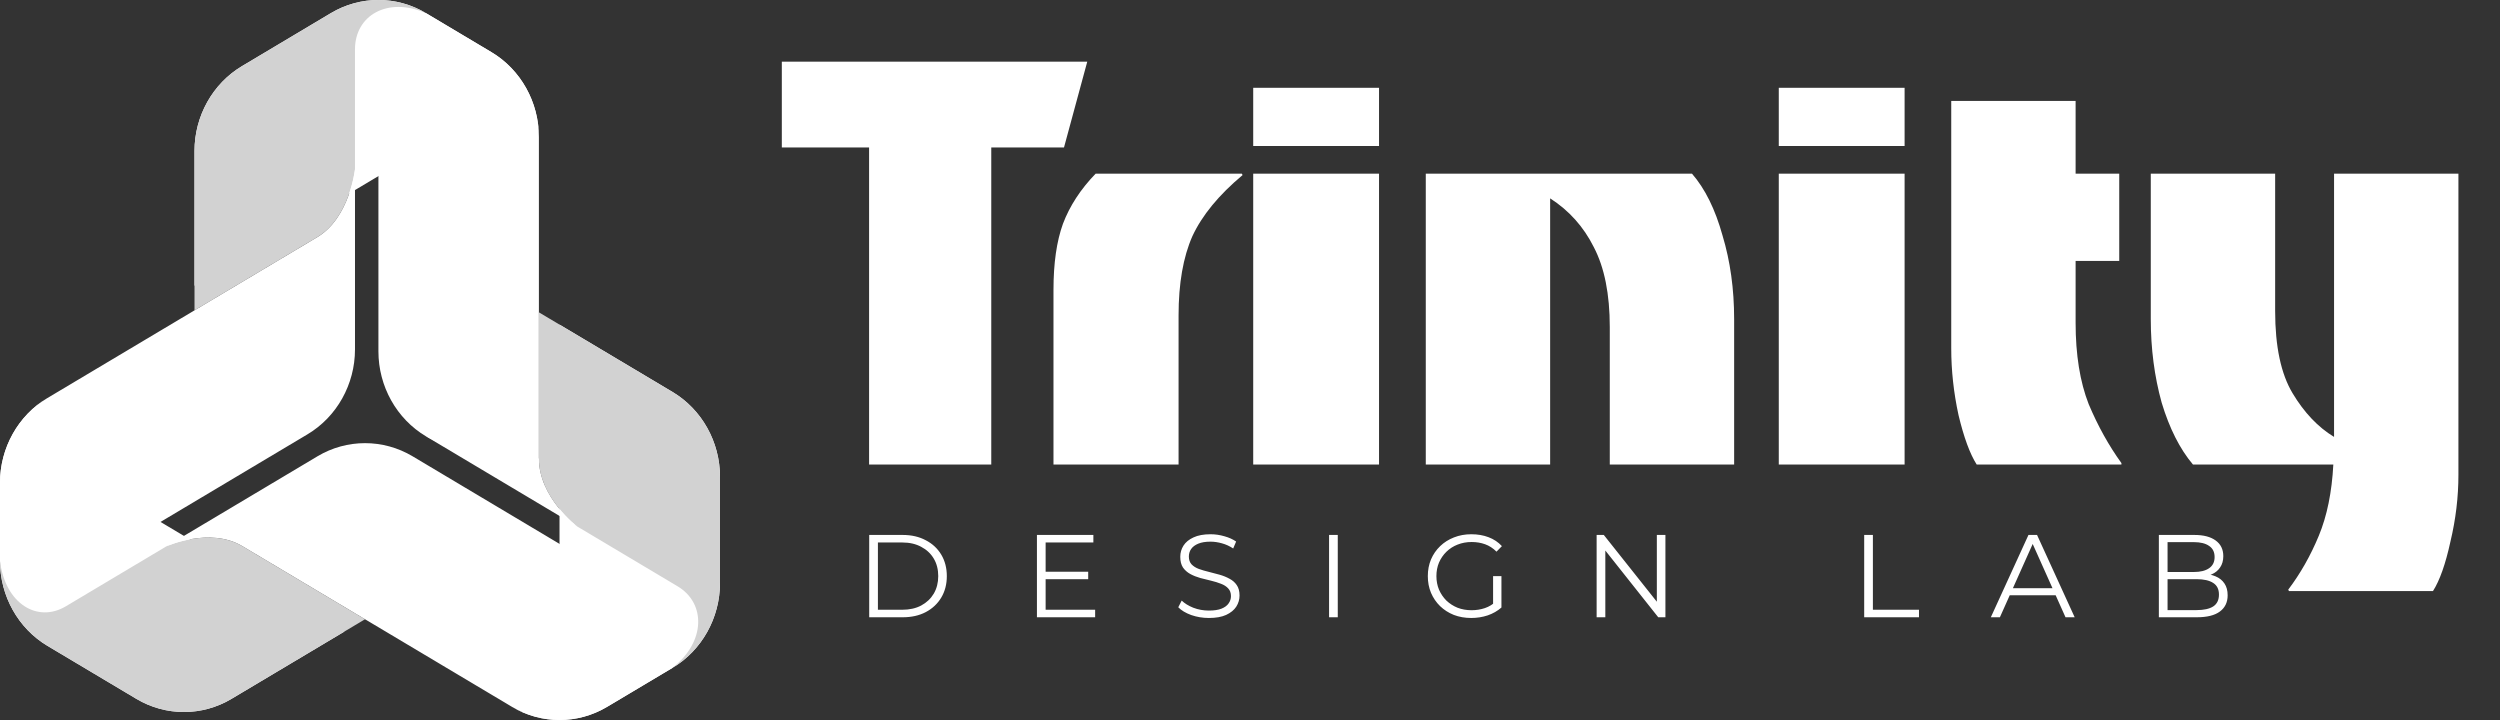 <svg width="250" height="72" viewBox="0 0 250 72" fill="none" xmlns="http://www.w3.org/2000/svg">
<rect x="0" y="0" width="250" height="72" fill="#333333" stroke="none"/>
<g clip-path="url(#clip0_37_6)">
<path d="M42.589 1.309L37.842 2.934V35.141C37.842 38.632 39.659 41.881 42.589 43.629C42.589 43.629 53.89 49.749 53.89 45.856V13.704C53.89 10.213 52.072 6.961 49.143 5.216L42.587 1.309H42.589Z" fill="white"/>
<path d="M49.144 5.216L42.589 1.309C39.659 -0.437 36.024 -0.437 33.094 1.309L24.197 6.613C21.267 8.36 19.45 11.608 19.45 15.101V28.573L49.142 10.873C51.418 9.322 53.89 10.32 53.89 13.702C53.89 10.211 52.072 6.96 49.142 5.214L49.144 5.216Z" fill="white"/>
<path d="M33.094 1.31L24.197 6.614C21.267 8.362 19.45 11.61 19.45 15.102V31.034C19.45 31.034 28.45 25.669 31.715 23.721C34.967 21.784 35.493 16.966 35.499 16.922C35.499 12.542 35.499 6.374 35.499 4.931C35.499 1.538 38.757 -0.358 42.59 1.309C39.661 -0.437 36.026 -0.437 33.096 1.309L33.094 1.31Z" fill="#D2D2D2"/>
<path d="M0 56.101L3.738 59.533L30.752 43.43C33.682 41.683 35.499 38.433 35.499 34.942V16.921C35.499 16.921 34.983 21.777 31.715 23.725C28.45 25.672 19.45 31.035 19.45 31.035L4.746 39.8C1.816 41.545 -0.001 44.795 -0.001 48.288V56.102L0 56.101Z" fill="white"/>
<path d="M0 48.285V56.099C0 59.592 1.818 62.84 4.747 64.587L13.646 69.891C16.576 71.637 20.21 71.637 23.139 69.891L34.44 63.155L4.747 45.456C2.309 44.199 1.91 41.49 4.747 39.797C1.818 41.542 0 44.792 0 48.285Z" fill="white"/>
<path d="M4.747 64.587L13.646 69.891C16.576 71.637 20.21 71.637 23.139 69.891L36.502 61.926C36.502 61.926 27.502 56.562 24.237 54.616C20.986 52.678 16.682 54.616 16.642 54.633C12.968 56.824 7.795 59.907 6.584 60.63C3.738 62.326 0.518 60.363 0 56.101C0 59.593 1.818 62.842 4.747 64.589V64.587Z" fill="#D2D2D2"/>
<path d="M67.254 66.784L68.264 61.727L41.25 45.624C38.32 43.879 34.685 43.879 31.757 45.624L16.64 54.634C16.64 54.634 20.971 52.667 24.237 54.614C27.504 56.562 36.502 61.925 36.502 61.925L51.206 70.69C54.136 72.435 57.771 72.435 60.699 70.69L67.254 66.782V66.784Z" fill="white"/>
<path d="M60.699 70.691L67.254 66.784C70.184 65.037 72 61.787 72 58.296V47.686C72 44.195 70.183 40.944 67.253 39.198L55.952 32.462V67.861C56.115 70.67 54.043 72.381 51.206 70.69C54.136 72.435 57.771 72.435 60.699 70.69V70.691Z" fill="white"/>
<path d="M72 58.294V47.685C72 44.194 70.182 40.942 67.253 39.197L53.89 31.232C53.89 31.232 53.89 41.962 53.89 45.854C53.89 49.747 57.667 52.609 57.703 52.637C61.376 54.825 66.549 57.91 67.76 58.63C70.606 60.328 70.568 64.187 67.253 66.782C70.182 65.035 71.998 61.785 71.998 58.294H72Z" fill="#D2D2D2"/>
<path d="M42.589 43.627L57.704 52.638C57.704 52.638 53.89 49.749 53.89 45.854L42.589 43.627Z" fill="white"/>
</g>
<path d="M86.909 46.455V14.745H78.182V6.164H108.727L106.4 14.745H99.127V46.455H86.909ZM105.348 46.455V29C105.348 26.333 105.663 24.127 106.294 22.382C106.973 20.588 108.063 18.915 109.567 17.364H124.185L124.257 17.509C121.882 19.497 120.209 21.533 119.239 23.618C118.318 25.703 117.857 28.346 117.857 31.546V46.455H105.348ZM125.321 14.6V8.782H137.903V14.6H125.321ZM125.321 46.455V17.364H137.903V46.455H125.321ZM142.578 46.455V17.364H169.196C170.505 18.867 171.523 20.927 172.251 23.546C173.026 26.115 173.414 28.903 173.414 31.909V46.455H160.978V32.709C160.978 29.412 160.445 26.745 159.378 24.709C158.36 22.673 156.905 21.049 155.014 19.836V46.455H142.578ZM177.878 14.6V8.782H190.46V14.6H177.878ZM177.878 46.455V17.364H190.46V46.455H177.878ZM197.67 46.455C196.991 45.388 196.385 43.739 195.852 41.509C195.367 39.279 195.124 37.048 195.124 34.818V10.091H207.561V17.364H211.924V26.091H207.561V32.273C207.561 35.473 207.997 38.188 208.87 40.418C209.791 42.6 210.882 44.564 212.143 46.309V46.455H197.67ZM228.897 59.109L228.824 58.964C230.036 57.364 231.054 55.57 231.878 53.582C232.703 51.594 233.188 49.218 233.333 46.455H219.297C217.988 44.903 216.945 42.843 216.169 40.273C215.442 37.655 215.078 34.867 215.078 31.909V17.364H227.515V31.109C227.515 34.648 228.097 37.388 229.26 39.327C230.424 41.267 231.806 42.721 233.406 43.691V17.364H245.842V47.473C245.842 49.703 245.575 51.933 245.042 54.164C244.557 56.394 243.975 58.042 243.297 59.109H228.897Z" fill="white"/>
<path d="M86.921 61.727V53.495H90.272C91.15 53.495 91.919 53.672 92.577 54.025C93.244 54.37 93.761 54.852 94.13 55.471C94.498 56.091 94.682 56.804 94.682 57.611C94.682 58.419 94.498 59.133 94.13 59.752C93.761 60.371 93.244 60.857 92.577 61.21C91.919 61.555 91.15 61.727 90.272 61.727H86.921ZM87.791 60.975H90.225C90.954 60.975 91.586 60.834 92.119 60.551C92.66 60.261 93.079 59.865 93.377 59.364C93.675 58.854 93.824 58.27 93.824 57.611C93.824 56.945 93.675 56.361 93.377 55.859C93.079 55.358 92.66 54.965 92.119 54.683C91.586 54.393 90.954 54.248 90.225 54.248H87.791V60.975ZM104.469 57.176H108.82V57.917H104.469V57.176ZM104.563 60.975H109.514V61.727H103.693V53.495H109.337V54.248H104.563V60.975ZM120.885 61.798C120.274 61.798 119.686 61.7 119.121 61.504C118.564 61.3 118.133 61.041 117.827 60.728L118.169 60.058C118.459 60.34 118.847 60.579 119.333 60.775C119.827 60.963 120.344 61.057 120.885 61.057C121.403 61.057 121.822 60.995 122.143 60.869C122.473 60.736 122.712 60.559 122.861 60.34C123.018 60.12 123.096 59.877 123.096 59.611C123.096 59.289 123.002 59.031 122.814 58.835C122.633 58.639 122.394 58.486 122.096 58.376C121.798 58.258 121.469 58.156 121.109 58.07C120.748 57.984 120.387 57.894 120.027 57.8C119.666 57.698 119.333 57.565 119.027 57.4C118.729 57.235 118.486 57.02 118.298 56.753C118.118 56.479 118.027 56.122 118.027 55.683C118.027 55.275 118.133 54.903 118.345 54.566C118.564 54.221 118.898 53.946 119.345 53.742C119.791 53.531 120.364 53.425 121.061 53.425C121.524 53.425 121.983 53.492 122.437 53.625C122.892 53.75 123.284 53.927 123.613 54.154L123.319 54.848C122.967 54.613 122.59 54.44 122.19 54.331C121.798 54.221 121.418 54.166 121.05 54.166C120.556 54.166 120.148 54.233 119.827 54.366C119.505 54.499 119.266 54.679 119.109 54.907C118.96 55.126 118.886 55.377 118.886 55.659C118.886 55.981 118.976 56.239 119.156 56.435C119.345 56.632 119.588 56.784 119.885 56.894C120.191 57.004 120.524 57.102 120.885 57.188C121.246 57.274 121.602 57.368 121.955 57.47C122.316 57.572 122.645 57.706 122.943 57.87C123.249 58.027 123.492 58.239 123.672 58.505C123.86 58.772 123.954 59.121 123.954 59.552C123.954 59.952 123.845 60.324 123.625 60.669C123.406 61.006 123.069 61.281 122.614 61.492C122.167 61.696 121.591 61.798 120.885 61.798ZM132.907 61.727V53.495H133.777V61.727H132.907ZM147.122 61.798C146.494 61.798 145.914 61.696 145.381 61.492C144.856 61.281 144.397 60.987 144.005 60.61C143.621 60.234 143.319 59.791 143.1 59.282C142.888 58.772 142.782 58.215 142.782 57.611C142.782 57.008 142.888 56.451 143.1 55.942C143.319 55.432 143.625 54.989 144.017 54.613C144.409 54.236 144.868 53.946 145.393 53.742C145.926 53.531 146.506 53.425 147.133 53.425C147.76 53.425 148.333 53.523 148.85 53.719C149.376 53.915 149.822 54.213 150.191 54.613L149.65 55.166C149.305 54.821 148.925 54.574 148.509 54.425C148.094 54.276 147.647 54.201 147.169 54.201C146.659 54.201 146.189 54.287 145.757 54.46C145.334 54.624 144.962 54.864 144.64 55.177C144.327 55.483 144.08 55.844 143.899 56.259C143.727 56.667 143.641 57.118 143.641 57.611C143.641 58.098 143.727 58.548 143.899 58.964C144.08 59.38 144.327 59.744 144.64 60.058C144.962 60.363 145.334 60.602 145.757 60.775C146.189 60.94 146.655 61.022 147.157 61.022C147.627 61.022 148.07 60.951 148.486 60.81C148.909 60.669 149.297 60.43 149.65 60.093L150.144 60.752C149.752 61.096 149.293 61.359 148.768 61.539C148.243 61.712 147.694 61.798 147.122 61.798ZM149.309 60.646V57.611H150.144V60.752L149.309 60.646ZM159.663 61.727V53.495H160.38L166.06 60.646H165.684V53.495H166.542V61.727H165.825L160.157 54.578H160.533V61.727H159.663ZM186.419 61.727V53.495H187.289V60.975H191.899V61.727H186.419ZM199.083 61.727L202.846 53.495H203.705L207.468 61.727H206.551L203.093 54.001H203.446L199.989 61.727H199.083ZM200.565 59.528L200.824 58.823H205.61L205.869 59.528H200.565ZM215.886 61.727V53.495H219.437C220.355 53.495 221.064 53.68 221.566 54.048C222.075 54.417 222.33 54.938 222.33 55.612C222.33 56.059 222.224 56.435 222.013 56.741C221.809 57.047 221.527 57.278 221.166 57.435C220.813 57.592 220.425 57.67 220.002 57.67L220.202 57.388C220.727 57.388 221.178 57.47 221.554 57.635C221.938 57.792 222.236 58.031 222.448 58.352C222.66 58.666 222.765 59.058 222.765 59.528C222.765 60.226 222.507 60.767 221.989 61.151C221.48 61.535 220.707 61.727 219.672 61.727H215.886ZM216.756 61.01H219.661C220.382 61.01 220.935 60.889 221.319 60.646C221.703 60.395 221.895 59.999 221.895 59.458C221.895 58.925 221.703 58.537 221.319 58.294C220.935 58.043 220.382 57.917 219.661 57.917H216.662V57.2H219.378C220.037 57.2 220.547 57.075 220.907 56.824C221.276 56.573 221.46 56.2 221.46 55.706C221.46 55.205 221.276 54.832 220.907 54.589C220.547 54.338 220.037 54.213 219.378 54.213H216.756V61.01Z" fill="white"/>
<defs>
<clipPath id="clip0_37_6">
<rect width="72" height="72" fill="white"/>
</clipPath>
</defs>
</svg>
